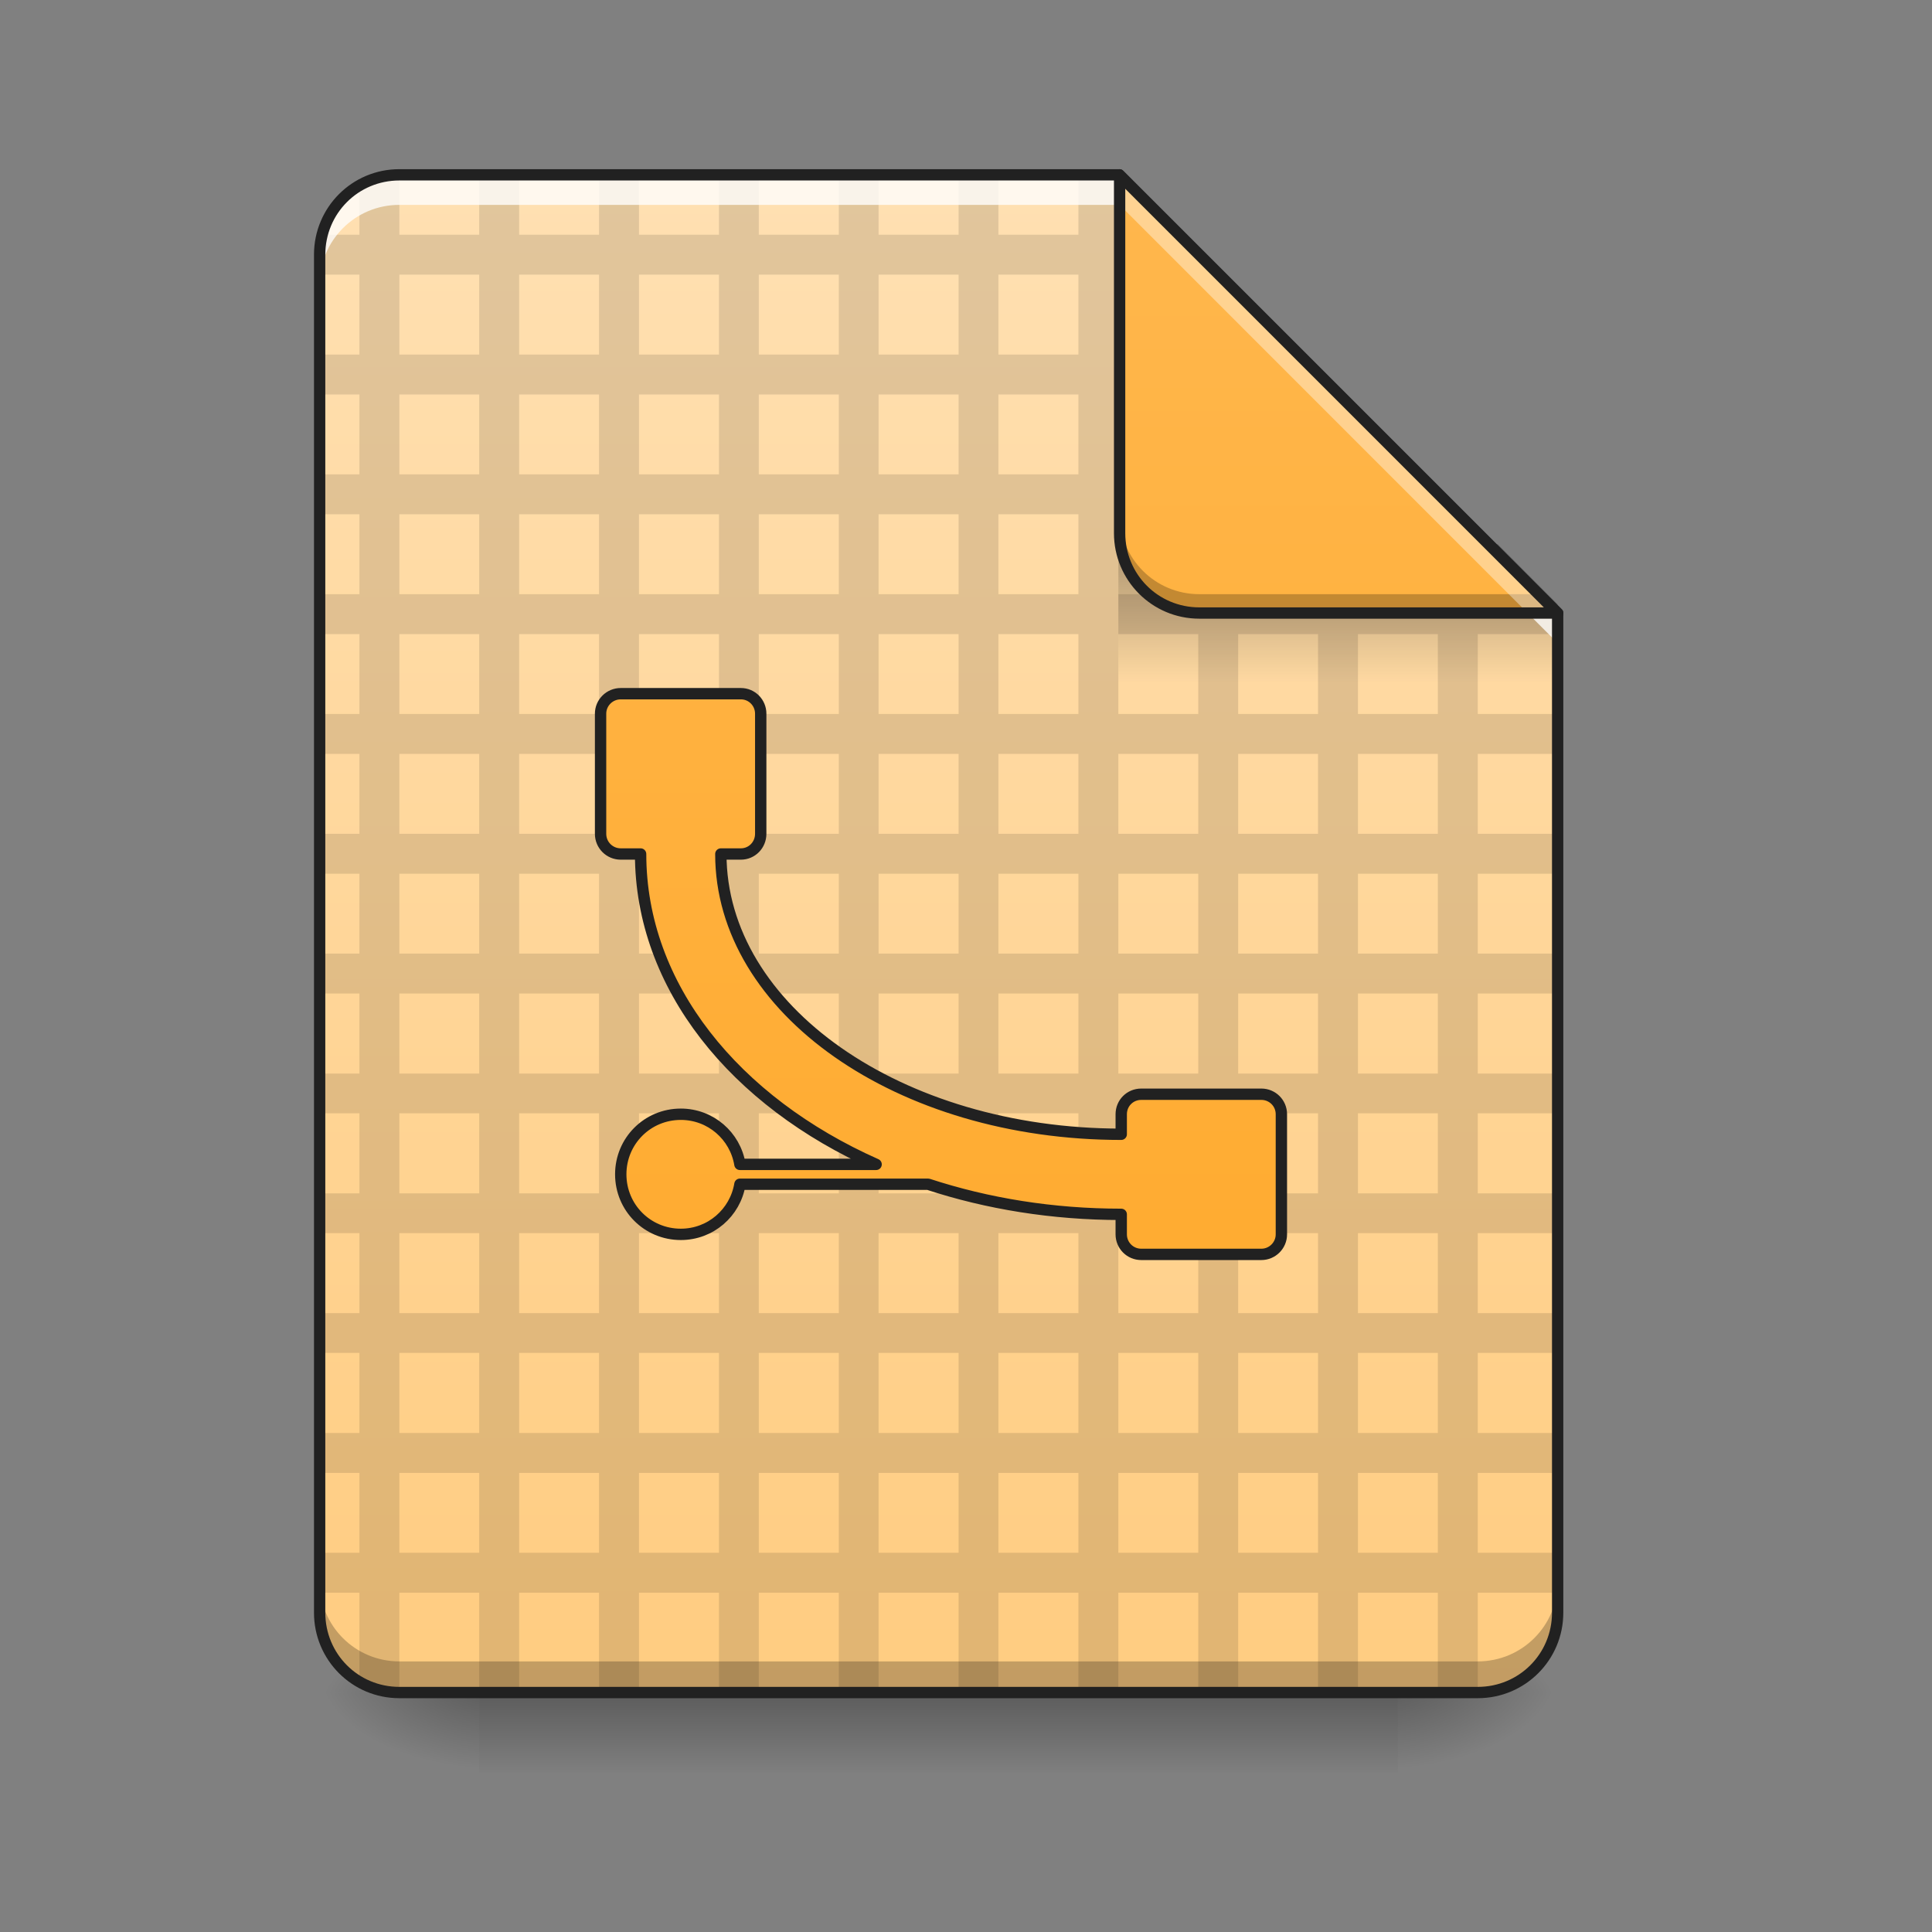 
<svg xmlns="http://www.w3.org/2000/svg" xmlns:xlink="http://www.w3.org/1999/xlink" width="48px" height="48px" viewBox="0 0 48 48" version="1.1">
<rect x="0" y="0" width="48" height="48" fill="#808080" stroke="none"/>
<defs>
<linearGradient id="linear0" gradientUnits="userSpaceOnUse" x1="254" y1="233.5" x2="254" y2="254.667" gradientTransform="matrix(0.094,0,0,0.094,0.992,20.158)">
<stop offset="0" style="stop-color:rgb(0%,0%,0%);stop-opacity:0.275;"/>
<stop offset="1" style="stop-color:rgb(0%,0%,0%);stop-opacity:0;"/>
</linearGradient>
<radialGradient id="radial0" gradientUnits="userSpaceOnUse" cx="450.909" cy="189.579" fx="450.909" fy="189.579" r="21.167" gradientTransform="matrix(0,-0.117,-0.211,-0,74.227,95.393)">
<stop offset="0" style="stop-color:rgb(0%,0%,0%);stop-opacity:0.314;"/>
<stop offset="0.222" style="stop-color:rgb(0%,0%,0%);stop-opacity:0.275;"/>
<stop offset="1" style="stop-color:rgb(0%,0%,0%);stop-opacity:0;"/>
</radialGradient>
<radialGradient id="radial1" gradientUnits="userSpaceOnUse" cx="450.909" cy="189.579" fx="450.909" fy="189.579" r="21.167" gradientTransform="matrix(-0,0.117,0.211,0,-27.59,-11.291)">
<stop offset="0" style="stop-color:rgb(0%,0%,0%);stop-opacity:0.314;"/>
<stop offset="0.222" style="stop-color:rgb(0%,0%,0%);stop-opacity:0.275;"/>
<stop offset="1" style="stop-color:rgb(0%,0%,0%);stop-opacity:0;"/>
</radialGradient>
<radialGradient id="radial2" gradientUnits="userSpaceOnUse" cx="450.909" cy="189.579" fx="450.909" fy="189.579" r="21.167" gradientTransform="matrix(-0,-0.117,0.211,-0,-27.59,95.393)">
<stop offset="0" style="stop-color:rgb(0%,0%,0%);stop-opacity:0.314;"/>
<stop offset="0.222" style="stop-color:rgb(0%,0%,0%);stop-opacity:0.275;"/>
<stop offset="1" style="stop-color:rgb(0%,0%,0%);stop-opacity:0;"/>
</radialGradient>
<radialGradient id="radial3" gradientUnits="userSpaceOnUse" cx="450.909" cy="189.579" fx="450.909" fy="189.579" r="21.167" gradientTransform="matrix(0,0.117,-0.211,0,74.227,-11.291)">
<stop offset="0" style="stop-color:rgb(0%,0%,0%);stop-opacity:0.314;"/>
<stop offset="0.222" style="stop-color:rgb(0%,0%,0%);stop-opacity:0.275;"/>
<stop offset="1" style="stop-color:rgb(0%,0%,0%);stop-opacity:0;"/>
</radialGradient>
<linearGradient id="linear1" gradientUnits="userSpaceOnUse" x1="940" y1="1695.118" x2="940" y2="175.118" gradientTransform="matrix(0.025,0,0,0.025,0,0)">
<stop offset="0" style="stop-color:rgb(100%,80%,50.196%);stop-opacity:1;"/>
<stop offset="1" style="stop-color:rgb(100%,87.843%,69.804%);stop-opacity:1;"/>
</linearGradient>
<linearGradient id="linear2" gradientUnits="userSpaceOnUse" x1="249.189" y1="236.524" x2="249.189" y2="254.667" gradientTransform="matrix(0.045,0,0,0.164,22.564,-24.789)">
<stop offset="0" style="stop-color:rgb(0%,0%,0%);stop-opacity:0.275;"/>
<stop offset="1" style="stop-color:rgb(0%,0%,0%);stop-opacity:0;"/>
</linearGradient>
<linearGradient id="linear3" gradientUnits="userSpaceOnUse" x1="338.667" y1="233.5" x2="338.667" y2="-168.667" gradientTransform="matrix(0.094,0,0,0.094,0,20.158)">
<stop offset="0" style="stop-color:rgb(100%,65.49%,14.902%);stop-opacity:1;"/>
<stop offset="1" style="stop-color:rgb(100%,71.765%,30.196%);stop-opacity:1;"/>
</linearGradient>
<linearGradient id="linear4" gradientUnits="userSpaceOnUse" x1="940" y1="1695.118" x2="940" y2="175.118" gradientTransform="matrix(0.265,0,0,0.265,0,-215)">
<stop offset="0" style="stop-color:rgb(100%,65.49%,14.902%);stop-opacity:1;"/>
<stop offset="1" style="stop-color:rgb(100%,71.765%,30.196%);stop-opacity:1;"/>
</linearGradient>
</defs>
<g id="surface1">
<path style=" stroke:none;fill-rule:nonzero;fill:url(#linear0);" d="M 11.906 42.051 L 34.73 42.051 L 34.73 44.035 L 11.906 44.035 Z M 11.906 42.051 "/>
<path style=" stroke:none;fill-rule:nonzero;fill:url(#radial0);" d="M 34.73 42.051 L 38.699 42.051 L 38.699 40.066 L 34.73 40.066 Z M 34.73 42.051 "/>
<path style=" stroke:none;fill-rule:nonzero;fill:url(#radial1);" d="M 11.906 42.051 L 7.941 42.051 L 7.941 44.035 L 11.906 44.035 Z M 11.906 42.051 "/>
<path style=" stroke:none;fill-rule:nonzero;fill:url(#radial2);" d="M 11.906 42.051 L 7.941 42.051 L 7.941 40.066 L 11.906 40.066 Z M 11.906 42.051 "/>
<path style=" stroke:none;fill-rule:nonzero;fill:url(#radial3);" d="M 34.73 42.051 L 38.699 42.051 L 38.699 44.035 L 34.73 44.035 Z M 34.73 42.051 "/>
<path style=" stroke:none;fill-rule:nonzero;fill:url(#linear1);" d="M 27.816 4.344 L 9.922 4.344 C 8.824 4.344 7.941 5.23 7.941 6.328 L 7.941 40.066 C 7.941 41.164 8.824 42.051 9.922 42.051 L 36.715 42.051 C 37.812 42.051 38.699 41.164 38.699 40.066 L 38.699 15.23 Z M 27.816 4.344 "/>
<path style=" stroke:none;fill-rule:nonzero;fill:rgb(0%,0%,0%);fill-opacity:0.118;" d="M 9.922 4.344 C 9.559 4.344 9.223 4.441 8.93 4.609 L 8.93 5.832 L 8 5.832 C 7.961 5.992 7.941 6.16 7.941 6.328 L 7.941 6.824 L 8.93 6.824 L 8.93 8.809 L 7.941 8.809 L 7.941 9.801 L 8.93 9.801 L 8.93 11.785 L 7.941 11.785 L 7.941 12.777 L 8.93 12.777 L 8.93 14.762 L 7.941 14.762 L 7.941 15.754 L 8.93 15.754 L 8.93 17.738 L 7.941 17.738 L 7.941 18.73 L 8.93 18.73 L 8.93 20.715 L 7.941 20.715 L 7.941 21.707 L 8.93 21.707 L 8.93 23.691 L 7.941 23.691 L 7.941 24.684 L 8.93 24.684 L 8.93 26.672 L 7.941 26.672 L 7.941 27.66 L 8.93 27.66 L 8.93 29.648 L 7.941 29.648 L 7.941 30.637 L 8.93 30.637 L 8.93 32.625 L 7.941 32.625 L 7.941 33.613 L 8.93 33.613 L 8.93 35.602 L 7.941 35.602 L 7.941 36.594 L 8.93 36.594 L 8.93 38.578 L 7.941 38.578 L 7.941 39.57 L 8.93 39.57 L 8.93 41.785 C 9.223 41.953 9.559 42.051 9.922 42.051 L 9.922 39.57 L 11.906 39.57 L 11.906 42.051 L 12.898 42.051 L 12.898 39.57 L 14.883 39.57 L 14.883 42.051 L 15.875 42.051 L 15.875 39.57 L 17.863 39.57 L 17.863 42.051 L 18.852 42.051 L 18.852 39.57 L 20.84 39.57 L 20.84 42.051 L 21.828 42.051 L 21.828 39.57 L 23.816 39.57 L 23.816 42.051 L 24.805 42.051 L 24.805 39.57 L 26.793 39.57 L 26.793 42.051 L 27.785 42.051 L 27.785 39.57 L 29.77 39.57 L 29.77 42.051 L 30.762 42.051 L 30.762 39.57 L 32.746 39.57 L 32.746 42.051 L 33.738 42.051 L 33.738 39.57 L 35.723 39.57 L 35.723 42.051 L 36.715 42.051 L 36.715 39.57 L 38.699 39.57 L 38.699 38.578 L 36.715 38.578 L 36.715 36.594 L 38.699 36.594 L 38.699 35.602 L 36.715 35.602 L 36.715 33.613 L 38.699 33.613 L 38.699 32.625 L 36.715 32.625 L 36.715 30.637 L 38.699 30.637 L 38.699 29.648 L 36.715 29.648 L 36.715 27.66 L 38.699 27.66 L 38.699 26.672 L 36.715 26.672 L 36.715 24.684 L 38.699 24.684 L 38.699 23.691 L 36.715 23.691 L 36.715 21.707 L 38.699 21.707 L 38.699 20.715 L 36.715 20.715 L 36.715 18.73 L 38.699 18.73 L 38.699 17.738 L 36.715 17.738 L 36.715 15.754 L 38.699 15.754 L 38.699 15.23 L 38.23 14.762 L 36.715 14.762 L 36.715 13.246 L 35.254 11.785 L 33.738 11.785 L 33.738 10.27 L 32.277 8.809 L 30.762 8.809 L 30.762 7.293 L 29.301 5.832 L 27.785 5.832 L 27.785 4.344 L 26.793 4.344 L 26.793 5.832 L 24.805 5.832 L 24.805 4.344 L 23.816 4.344 L 23.816 5.832 L 21.828 5.832 L 21.828 4.344 L 20.84 4.344 L 20.84 5.832 L 18.852 5.832 L 18.852 4.344 L 17.863 4.344 L 17.863 5.832 L 15.875 5.832 L 15.875 4.344 L 14.883 4.344 L 14.883 5.832 L 12.898 5.832 L 12.898 4.344 L 11.906 4.344 L 11.906 5.832 L 9.922 5.832 Z M 9.922 6.824 L 11.906 6.824 L 11.906 8.809 L 9.922 8.809 Z M 12.898 6.824 L 14.883 6.824 L 14.883 8.809 L 12.898 8.809 Z M 15.875 6.824 L 17.863 6.824 L 17.863 8.809 L 15.875 8.809 Z M 18.852 6.824 L 20.84 6.824 L 20.84 8.809 L 18.852 8.809 Z M 21.828 6.824 L 23.816 6.824 L 23.816 8.809 L 21.828 8.809 Z M 24.805 6.824 L 26.793 6.824 L 26.793 8.809 L 24.805 8.809 Z M 27.785 6.824 L 29.77 6.824 L 29.77 8.809 L 27.785 8.809 Z M 9.922 9.801 L 11.906 9.801 L 11.906 11.785 L 9.922 11.785 Z M 12.898 9.801 L 14.883 9.801 L 14.883 11.785 L 12.898 11.785 Z M 15.875 9.801 L 17.863 9.801 L 17.863 11.785 L 15.875 11.785 Z M 18.852 9.801 L 20.84 9.801 L 20.84 11.785 L 18.852 11.785 Z M 21.828 9.801 L 23.816 9.801 L 23.816 11.785 L 21.828 11.785 Z M 24.805 9.801 L 26.793 9.801 L 26.793 11.785 L 24.805 11.785 Z M 27.785 9.801 L 29.77 9.801 L 29.77 11.785 L 27.785 11.785 Z M 30.762 9.801 L 32.746 9.801 L 32.746 11.785 L 30.762 11.785 Z M 9.922 12.777 L 11.906 12.777 L 11.906 14.762 L 9.922 14.762 Z M 12.898 12.777 L 14.883 12.777 L 14.883 14.762 L 12.898 14.762 Z M 15.875 12.777 L 17.863 12.777 L 17.863 14.762 L 15.875 14.762 Z M 18.852 12.777 L 20.84 12.777 L 20.84 14.762 L 18.852 14.762 Z M 21.828 12.777 L 23.816 12.777 L 23.816 14.762 L 21.828 14.762 Z M 24.805 12.777 L 26.793 12.777 L 26.793 14.762 L 24.805 14.762 Z M 27.785 12.777 L 29.77 12.777 L 29.77 14.762 L 27.785 14.762 Z M 30.762 12.777 L 32.746 12.777 L 32.746 14.762 L 30.762 14.762 Z M 33.738 12.777 L 35.723 12.777 L 35.723 14.762 L 33.738 14.762 Z M 9.922 15.754 L 11.906 15.754 L 11.906 17.738 L 9.922 17.738 Z M 12.898 15.754 L 14.883 15.754 L 14.883 17.738 L 12.898 17.738 Z M 15.875 15.754 L 17.863 15.754 L 17.863 17.738 L 15.875 17.738 Z M 18.852 15.754 L 20.84 15.754 L 20.84 17.738 L 18.852 17.738 Z M 21.828 15.754 L 23.816 15.754 L 23.816 17.738 L 21.828 17.738 Z M 24.805 15.754 L 26.793 15.754 L 26.793 17.738 L 24.805 17.738 Z M 27.785 15.754 L 29.77 15.754 L 29.77 17.738 L 27.785 17.738 Z M 30.762 15.754 L 32.746 15.754 L 32.746 17.738 L 30.762 17.738 Z M 33.738 15.754 L 35.723 15.754 L 35.723 17.738 L 33.738 17.738 Z M 9.922 18.73 L 11.906 18.73 L 11.906 20.715 L 9.922 20.715 Z M 12.898 18.73 L 14.883 18.73 L 14.883 20.715 L 12.898 20.715 Z M 15.875 18.73 L 17.863 18.73 L 17.863 20.715 L 15.875 20.715 Z M 18.852 18.73 L 20.84 18.73 L 20.84 20.715 L 18.852 20.715 Z M 21.828 18.73 L 23.816 18.73 L 23.816 20.715 L 21.828 20.715 Z M 24.805 18.73 L 26.793 18.73 L 26.793 20.715 L 24.805 20.715 Z M 27.785 18.73 L 29.77 18.73 L 29.77 20.715 L 27.785 20.715 Z M 30.762 18.73 L 32.746 18.73 L 32.746 20.715 L 30.762 20.715 Z M 33.738 18.73 L 35.723 18.73 L 35.723 20.715 L 33.738 20.715 Z M 9.922 21.707 L 11.906 21.707 L 11.906 23.691 L 9.922 23.691 Z M 12.898 21.707 L 14.883 21.707 L 14.883 23.691 L 12.898 23.691 Z M 15.875 21.707 L 17.863 21.707 L 17.863 23.691 L 15.875 23.691 Z M 18.852 21.707 L 20.84 21.707 L 20.84 23.691 L 18.852 23.691 Z M 21.828 21.707 L 23.816 21.707 L 23.816 23.691 L 21.828 23.691 Z M 24.805 21.707 L 26.793 21.707 L 26.793 23.691 L 24.805 23.691 Z M 27.785 21.707 L 29.77 21.707 L 29.77 23.691 L 27.785 23.691 Z M 30.762 21.707 L 32.746 21.707 L 32.746 23.691 L 30.762 23.691 Z M 33.738 21.707 L 35.723 21.707 L 35.723 23.691 L 33.738 23.691 Z M 9.922 24.684 L 11.906 24.684 L 11.906 26.672 L 9.922 26.672 Z M 12.898 24.684 L 14.883 24.684 L 14.883 26.672 L 12.898 26.672 Z M 15.875 24.684 L 17.863 24.684 L 17.863 26.672 L 15.875 26.672 Z M 18.852 24.684 L 20.84 24.684 L 20.84 26.672 L 18.852 26.672 Z M 21.828 24.684 L 23.816 24.684 L 23.816 26.672 L 21.828 26.672 Z M 24.805 24.684 L 26.793 24.684 L 26.793 26.672 L 24.805 26.672 Z M 27.785 24.684 L 29.77 24.684 L 29.77 26.672 L 27.785 26.672 Z M 30.762 24.684 L 32.746 24.684 L 32.746 26.672 L 30.762 26.672 Z M 33.738 24.684 L 35.723 24.684 L 35.723 26.672 L 33.738 26.672 Z M 9.922 27.66 L 11.906 27.66 L 11.906 29.648 L 9.922 29.648 Z M 12.898 27.66 L 14.883 27.66 L 14.883 29.648 L 12.898 29.648 Z M 15.875 27.66 L 17.863 27.66 L 17.863 29.648 L 15.875 29.648 Z M 18.852 27.66 L 20.84 27.66 L 20.84 29.648 L 18.852 29.648 Z M 21.828 27.66 L 23.816 27.66 L 23.816 29.648 L 21.828 29.648 Z M 24.805 27.66 L 26.793 27.66 L 26.793 29.648 L 24.805 29.648 Z M 27.785 27.66 L 29.77 27.66 L 29.77 29.648 L 27.785 29.648 Z M 30.762 27.66 L 32.746 27.66 L 32.746 29.648 L 30.762 29.648 Z M 33.738 27.66 L 35.723 27.66 L 35.723 29.648 L 33.738 29.648 Z M 9.922 30.637 L 11.906 30.637 L 11.906 32.625 L 9.922 32.625 Z M 12.898 30.637 L 14.883 30.637 L 14.883 32.625 L 12.898 32.625 Z M 15.875 30.637 L 17.863 30.637 L 17.863 32.625 L 15.875 32.625 Z M 18.852 30.637 L 20.84 30.637 L 20.84 32.625 L 18.852 32.625 Z M 21.828 30.637 L 23.816 30.637 L 23.816 32.625 L 21.828 32.625 Z M 24.805 30.637 L 26.793 30.637 L 26.793 32.625 L 24.805 32.625 Z M 27.785 30.637 L 29.77 30.637 L 29.77 32.625 L 27.785 32.625 Z M 30.762 30.637 L 32.746 30.637 L 32.746 32.625 L 30.762 32.625 Z M 33.738 30.637 L 35.723 30.637 L 35.723 32.625 L 33.738 32.625 Z M 9.922 33.613 L 11.906 33.613 L 11.906 35.602 L 9.922 35.602 Z M 12.898 33.613 L 14.883 33.613 L 14.883 35.602 L 12.898 35.602 Z M 15.875 33.613 L 17.863 33.613 L 17.863 35.602 L 15.875 35.602 Z M 18.852 33.613 L 20.84 33.613 L 20.84 35.602 L 18.852 35.602 Z M 21.828 33.613 L 23.816 33.613 L 23.816 35.602 L 21.828 35.602 Z M 24.805 33.613 L 26.793 33.613 L 26.793 35.602 L 24.805 35.602 Z M 27.785 33.613 L 29.77 33.613 L 29.77 35.602 L 27.785 35.602 Z M 30.762 33.613 L 32.746 33.613 L 32.746 35.602 L 30.762 35.602 Z M 33.738 33.613 L 35.723 33.613 L 35.723 35.602 L 33.738 35.602 Z M 9.922 36.594 L 11.906 36.594 L 11.906 38.578 L 9.922 38.578 Z M 12.898 36.594 L 14.883 36.594 L 14.883 38.578 L 12.898 38.578 Z M 15.875 36.594 L 17.863 36.594 L 17.863 38.578 L 15.875 38.578 Z M 18.852 36.594 L 20.84 36.594 L 20.84 38.578 L 18.852 38.578 Z M 21.828 36.594 L 23.816 36.594 L 23.816 38.578 L 21.828 38.578 Z M 24.805 36.594 L 26.793 36.594 L 26.793 38.578 L 24.805 38.578 Z M 27.785 36.594 L 29.77 36.594 L 29.77 38.578 L 27.785 38.578 Z M 30.762 36.594 L 32.746 36.594 L 32.746 38.578 L 30.762 38.578 Z M 33.738 36.594 L 35.723 36.594 L 35.723 38.578 L 33.738 38.578 Z M 33.738 36.594 "/>
<path style=" stroke:none;fill-rule:nonzero;fill:url(#linear2);" d="M 27.785 13.523 L 37.211 13.523 L 38.699 15.012 L 38.699 16.996 L 27.785 16.996 Z M 27.785 13.523 "/>
<path style=" stroke:none;fill-rule:nonzero;fill:rgb(0%,0%,0%);fill-opacity:0.235;" d="M 7.941 39.297 L 7.941 40.066 C 7.941 41.164 8.824 42.051 9.922 42.051 L 36.715 42.051 C 37.812 42.051 38.699 41.164 38.699 40.066 L 38.699 39.297 C 38.699 40.395 37.812 41.277 36.715 41.277 L 9.922 41.277 C 8.824 41.277 7.941 40.395 7.941 39.297 Z M 7.941 39.297 "/>
<path style=" stroke:none;fill-rule:nonzero;fill:rgb(100%,100%,100%);fill-opacity:0.784;" d="M 9.922 4.344 C 8.824 4.344 7.941 5.23 7.941 6.328 L 7.941 7.074 C 7.941 5.973 8.824 5.09 9.922 5.09 L 27.816 5.09 L 38.699 15.977 L 38.699 15.23 L 27.816 4.344 Z M 9.922 4.344 "/>
<path style=" stroke:none;fill-rule:nonzero;fill:url(#linear3);" d="M 38.699 15.23 L 27.816 4.344 L 27.816 13.246 C 27.816 14.344 28.699 15.23 29.797 15.23 Z M 38.699 15.23 "/>
<path style=" stroke:none;fill-rule:nonzero;fill:rgb(0%,0%,0%);fill-opacity:0.235;" d="M 27.816 12.777 L 27.816 13.246 C 27.816 14.344 28.699 15.23 29.797 15.23 L 38.699 15.23 L 38.23 14.762 L 29.797 14.762 C 28.699 14.762 27.816 13.879 27.816 12.777 Z M 27.816 12.777 "/>
<path style=" stroke:none;fill-rule:nonzero;fill:rgb(100%,100%,100%);fill-opacity:0.392;" d="M 27.816 4.344 L 27.816 5.09 L 37.953 15.23 L 38.699 15.23 Z M 27.816 4.344 "/>
<path style=" stroke:none;fill-rule:nonzero;fill:rgb(12.941%,12.941%,12.941%);fill-opacity:1;" d="M 27.812 4.203 C 27.734 4.203 27.676 4.27 27.676 4.344 L 27.676 13.246 C 27.676 14.418 28.621 15.371 29.797 15.371 L 38.699 15.371 C 38.758 15.371 38.809 15.336 38.832 15.285 C 38.852 15.23 38.84 15.168 38.797 15.133 L 27.91 4.246 C 27.887 4.219 27.848 4.203 27.812 4.203 Z M 27.957 4.684 L 38.359 15.09 L 29.797 15.09 C 28.773 15.09 27.957 14.27 27.957 13.246 Z M 27.957 4.684 "/>
<path style=" stroke:none;fill-rule:nonzero;fill:rgb(12.941%,12.941%,12.941%);fill-opacity:1;" d="M 9.922 4.203 C 8.746 4.203 7.801 5.152 7.801 6.328 L 7.801 40.066 C 7.801 41.242 8.746 42.191 9.922 42.191 L 36.715 42.191 C 37.891 42.191 38.84 41.242 38.84 40.066 L 38.84 15.23 C 38.84 15.191 38.824 15.16 38.797 15.133 L 27.91 4.246 C 27.887 4.219 27.848 4.203 27.816 4.203 Z M 9.922 4.484 L 27.754 4.484 L 38.559 15.285 L 38.559 40.066 C 38.559 41.09 37.738 41.91 36.715 41.91 L 9.922 41.91 C 8.898 41.91 8.082 41.09 8.082 40.066 L 8.082 6.328 C 8.082 5.305 8.898 4.484 9.922 4.484 Z M 9.922 4.484 "/>
<path style="fill-rule:nonzero;fill:url(#linear4);stroke-width:3;stroke-linecap:round;stroke-linejoin:round;stroke:rgb(12.941%,12.941%,12.941%);stroke-opacity:1;stroke-miterlimit:4;" d="M 164.068 -31.101 C 161.11 -31.101 158.735 -28.726 158.735 -25.81 L 158.735 5.937 C 158.735 8.895 161.11 11.27 164.068 11.27 L 169.317 11.27 C 169.317 46.267 194.231 76.722 231.561 93.304 L 195.565 93.304 C 194.315 85.763 187.815 80.055 179.941 80.055 C 171.109 80.055 164.068 87.138 164.068 95.929 C 164.068 104.719 171.109 111.802 179.941 111.802 C 187.815 111.802 194.315 106.094 195.565 98.553 L 245.31 98.553 C 260.933 103.678 278.182 106.511 296.347 106.511 L 296.347 111.802 C 296.347 114.718 298.68 117.093 301.638 117.093 L 333.385 117.093 C 336.301 117.093 338.676 114.718 338.676 111.802 L 338.676 80.055 C 338.676 77.097 336.301 74.764 333.385 74.764 L 301.638 74.764 C 298.68 74.764 296.347 77.097 296.347 80.055 L 296.347 85.346 C 237.686 85.346 190.523 52.308 190.523 11.27 L 195.815 11.27 C 198.731 11.27 201.064 8.895 201.064 5.937 L 201.064 -25.81 C 201.064 -28.726 198.731 -31.101 195.815 -31.101 Z M 164.068 -31.101 " transform="matrix(0.094,0,0,0.094,0,20.158)"/>
</g>
</svg>
